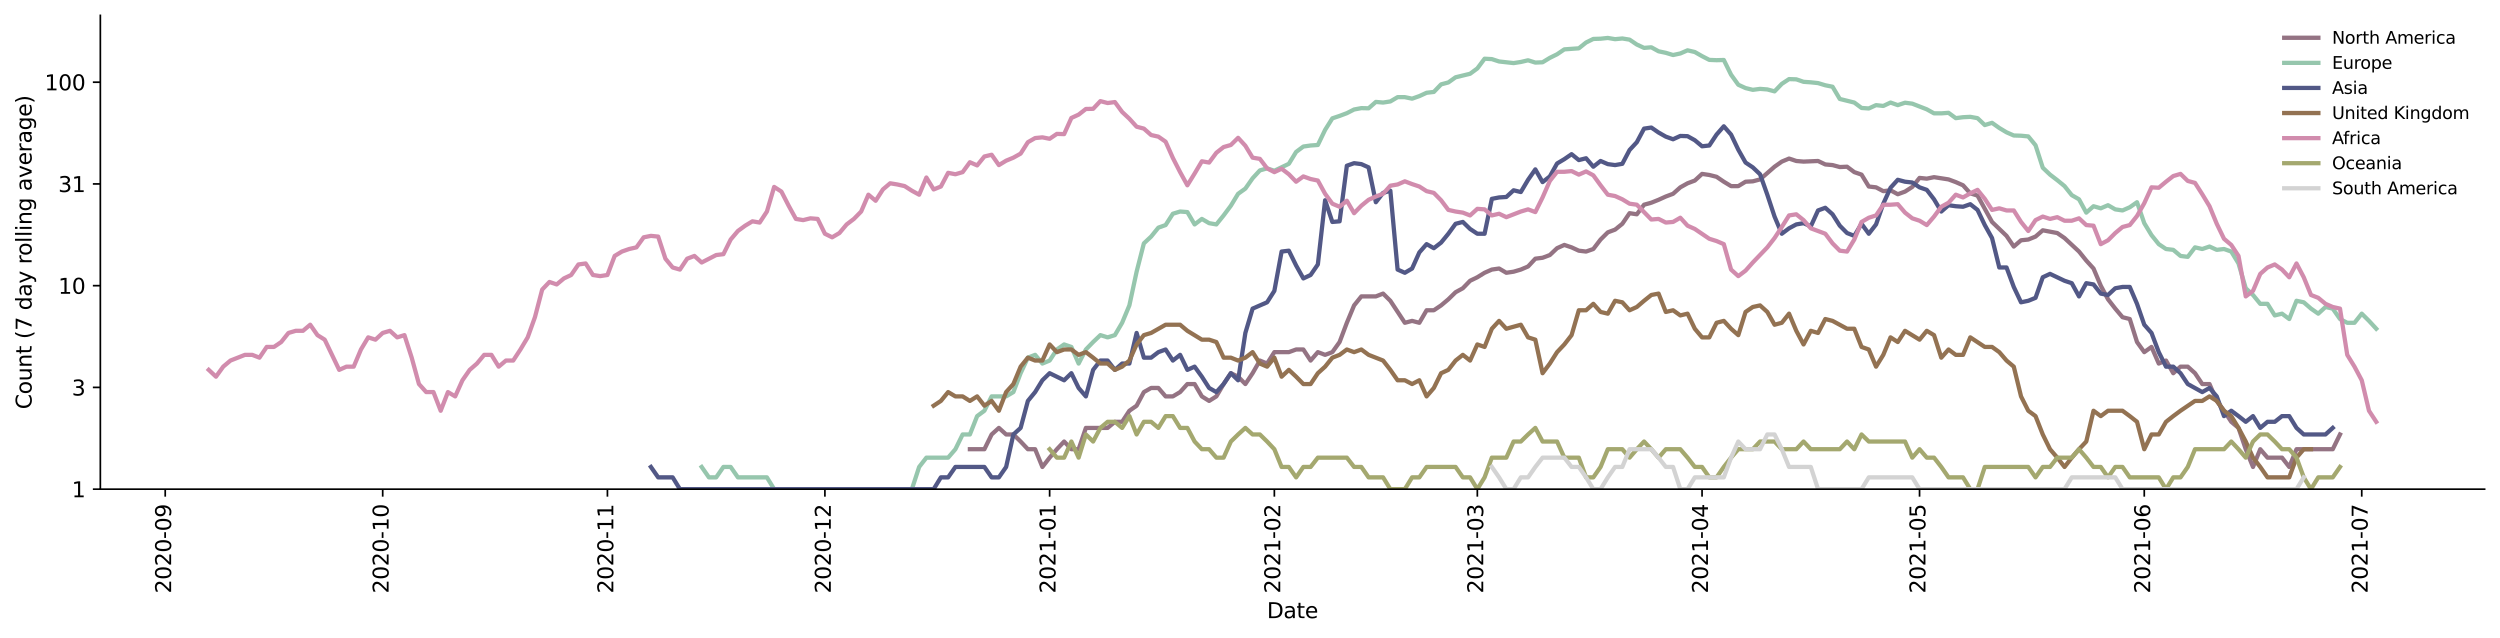 <?xml version="1.0" encoding="utf-8" standalone="no"?>
<!DOCTYPE svg PUBLIC "-//W3C//DTD SVG 1.1//EN"
  "http://www.w3.org/Graphics/SVG/1.1/DTD/svg11.dtd">
<svg height="298.621pt" version="1.1" viewBox="0 0 1170.166 298.621" width="1170.166pt" xmlns="http://www.w3.org/2000/svg" xmlns:xlink="http://www.w3.org/1999/xlink">
 <defs>
  <style type="text/css">*{stroke-linecap:butt;stroke-linejoin:round;}</style>
 </defs>
 <g id="figure_1">
  <g id="patch_1">
   <path d="M 0 298.621 
L 1170.166 298.621 
L 1170.166 0 
L 0 0 
z
" style="fill:#ffffff;"/>
  </g>
  <g id="axes_1">
   <g id="patch_2">
    <path d="M 46.966 228.96 
L 1162.966 228.96 
L 1162.966 7.2 
L 46.966 7.2 
z
" style="fill:#ffffff;"/>
   </g>
   <g id="matplotlib.axis_1">
    <g id="xtick_1">
     <g id="line2d_1">
      <defs>
       <path d="M 0 0 
L 0 3.5 
" id="m41da432672" style="stroke:#000000;stroke-width:0.8;"/>
      </defs>
      <g>
       <use style="stroke:#000000;stroke-width:0.8;" x="77.334" xlink:href="#m41da432672" y="228.96"/>
      </g>
     </g>
     <g id="text_1">
      <!-- 2020-09 -->
      <g transform="translate(80.094 277.743)rotate(-90)scale(0.1 -0.1)">
       <defs>
        <path d="M 1228 531 
L 3431 531 
L 3431 0 
L 469 0 
L 469 531 
Q 828 903 1448 1529 
Q 2069 2156 2228 2338 
Q 2531 2678 2651 2914 
Q 2772 3150 2772 3378 
Q 2772 3750 2511 3984 
Q 2250 4219 1831 4219 
Q 1534 4219 1204 4116 
Q 875 4013 500 3803 
L 500 4441 
Q 881 4594 1212 4672 
Q 1544 4750 1819 4750 
Q 2544 4750 2975 4387 
Q 3406 4025 3406 3419 
Q 3406 3131 3298 2873 
Q 3191 2616 2906 2266 
Q 2828 2175 2409 1742 
Q 1991 1309 1228 531 
z
" id="DejaVuSans-32" transform="scale(0.016)"/>
        <path d="M 2034 4250 
Q 1547 4250 1301 3770 
Q 1056 3291 1056 2328 
Q 1056 1369 1301 889 
Q 1547 409 2034 409 
Q 2525 409 2770 889 
Q 3016 1369 3016 2328 
Q 3016 3291 2770 3770 
Q 2525 4250 2034 4250 
z
M 2034 4750 
Q 2819 4750 3233 4129 
Q 3647 3509 3647 2328 
Q 3647 1150 3233 529 
Q 2819 -91 2034 -91 
Q 1250 -91 836 529 
Q 422 1150 422 2328 
Q 422 3509 836 4129 
Q 1250 4750 2034 4750 
z
" id="DejaVuSans-30" transform="scale(0.016)"/>
        <path d="M 313 2009 
L 1997 2009 
L 1997 1497 
L 313 1497 
L 313 2009 
z
" id="DejaVuSans-2d" transform="scale(0.016)"/>
        <path d="M 703 97 
L 703 672 
Q 941 559 1184 500 
Q 1428 441 1663 441 
Q 2288 441 2617 861 
Q 2947 1281 2994 2138 
Q 2813 1869 2534 1725 
Q 2256 1581 1919 1581 
Q 1219 1581 811 2004 
Q 403 2428 403 3163 
Q 403 3881 828 4315 
Q 1253 4750 1959 4750 
Q 2769 4750 3195 4129 
Q 3622 3509 3622 2328 
Q 3622 1225 3098 567 
Q 2575 -91 1691 -91 
Q 1453 -91 1209 -44 
Q 966 3 703 97 
z
M 1959 2075 
Q 2384 2075 2632 2365 
Q 2881 2656 2881 3163 
Q 2881 3666 2632 3958 
Q 2384 4250 1959 4250 
Q 1534 4250 1286 3958 
Q 1038 3666 1038 3163 
Q 1038 2656 1286 2365 
Q 1534 2075 1959 2075 
z
" id="DejaVuSans-39" transform="scale(0.016)"/>
       </defs>
       <use xlink:href="#DejaVuSans-32"/>
       <use x="63.623" xlink:href="#DejaVuSans-30"/>
       <use x="127.246" xlink:href="#DejaVuSans-32"/>
       <use x="190.869" xlink:href="#DejaVuSans-30"/>
       <use x="254.492" xlink:href="#DejaVuSans-2d"/>
       <use x="290.576" xlink:href="#DejaVuSans-30"/>
       <use x="354.199" xlink:href="#DejaVuSans-39"/>
      </g>
     </g>
    </g>
    <g id="xtick_2">
     <g id="line2d_2">
      <g>
       <use style="stroke:#000000;stroke-width:0.8;" x="179.128" xlink:href="#m41da432672" y="228.96"/>
      </g>
     </g>
     <g id="text_2">
      <!-- 2020-10 -->
      <g transform="translate(181.887 277.743)rotate(-90)scale(0.1 -0.1)">
       <defs>
        <path d="M 794 531 
L 1825 531 
L 1825 4091 
L 703 3866 
L 703 4441 
L 1819 4666 
L 2450 4666 
L 2450 531 
L 3481 531 
L 3481 0 
L 794 0 
L 794 531 
z
" id="DejaVuSans-31" transform="scale(0.016)"/>
       </defs>
       <use xlink:href="#DejaVuSans-32"/>
       <use x="63.623" xlink:href="#DejaVuSans-30"/>
       <use x="127.246" xlink:href="#DejaVuSans-32"/>
       <use x="190.869" xlink:href="#DejaVuSans-30"/>
       <use x="254.492" xlink:href="#DejaVuSans-2d"/>
       <use x="290.576" xlink:href="#DejaVuSans-31"/>
       <use x="354.199" xlink:href="#DejaVuSans-30"/>
      </g>
     </g>
    </g>
    <g id="xtick_3">
     <g id="line2d_3">
      <g>
       <use style="stroke:#000000;stroke-width:0.8;" x="284.315" xlink:href="#m41da432672" y="228.96"/>
      </g>
     </g>
     <g id="text_3">
      <!-- 2020-11 -->
      <g transform="translate(287.074 277.743)rotate(-90)scale(0.1 -0.1)">
       <use xlink:href="#DejaVuSans-32"/>
       <use x="63.623" xlink:href="#DejaVuSans-30"/>
       <use x="127.246" xlink:href="#DejaVuSans-32"/>
       <use x="190.869" xlink:href="#DejaVuSans-30"/>
       <use x="254.492" xlink:href="#DejaVuSans-2d"/>
       <use x="290.576" xlink:href="#DejaVuSans-31"/>
       <use x="354.199" xlink:href="#DejaVuSans-31"/>
      </g>
     </g>
    </g>
    <g id="xtick_4">
     <g id="line2d_4">
      <g>
       <use style="stroke:#000000;stroke-width:0.8;" x="386.109" xlink:href="#m41da432672" y="228.96"/>
      </g>
     </g>
     <g id="text_4">
      <!-- 2020-12 -->
      <g transform="translate(388.868 277.743)rotate(-90)scale(0.1 -0.1)">
       <use xlink:href="#DejaVuSans-32"/>
       <use x="63.623" xlink:href="#DejaVuSans-30"/>
       <use x="127.246" xlink:href="#DejaVuSans-32"/>
       <use x="190.869" xlink:href="#DejaVuSans-30"/>
       <use x="254.492" xlink:href="#DejaVuSans-2d"/>
       <use x="290.576" xlink:href="#DejaVuSans-31"/>
       <use x="354.199" xlink:href="#DejaVuSans-32"/>
      </g>
     </g>
    </g>
    <g id="xtick_5">
     <g id="line2d_5">
      <g>
       <use style="stroke:#000000;stroke-width:0.8;" x="491.296" xlink:href="#m41da432672" y="228.96"/>
      </g>
     </g>
     <g id="text_5">
      <!-- 2021-01 -->
      <g transform="translate(494.055 277.743)rotate(-90)scale(0.1 -0.1)">
       <use xlink:href="#DejaVuSans-32"/>
       <use x="63.623" xlink:href="#DejaVuSans-30"/>
       <use x="127.246" xlink:href="#DejaVuSans-32"/>
       <use x="190.869" xlink:href="#DejaVuSans-31"/>
       <use x="254.492" xlink:href="#DejaVuSans-2d"/>
       <use x="290.576" xlink:href="#DejaVuSans-30"/>
       <use x="354.199" xlink:href="#DejaVuSans-31"/>
      </g>
     </g>
    </g>
    <g id="xtick_6">
     <g id="line2d_6">
      <g>
       <use style="stroke:#000000;stroke-width:0.8;" x="596.483" xlink:href="#m41da432672" y="228.96"/>
      </g>
     </g>
     <g id="text_6">
      <!-- 2021-02 -->
      <g transform="translate(599.242 277.743)rotate(-90)scale(0.1 -0.1)">
       <use xlink:href="#DejaVuSans-32"/>
       <use x="63.623" xlink:href="#DejaVuSans-30"/>
       <use x="127.246" xlink:href="#DejaVuSans-32"/>
       <use x="190.869" xlink:href="#DejaVuSans-31"/>
       <use x="254.492" xlink:href="#DejaVuSans-2d"/>
       <use x="290.576" xlink:href="#DejaVuSans-30"/>
       <use x="354.199" xlink:href="#DejaVuSans-32"/>
      </g>
     </g>
    </g>
    <g id="xtick_7">
     <g id="line2d_7">
      <g>
       <use style="stroke:#000000;stroke-width:0.8;" x="691.49" xlink:href="#m41da432672" y="228.96"/>
      </g>
     </g>
     <g id="text_7">
      <!-- 2021-03 -->
      <g transform="translate(694.25 277.743)rotate(-90)scale(0.1 -0.1)">
       <defs>
        <path d="M 2597 2516 
Q 3050 2419 3304 2112 
Q 3559 1806 3559 1356 
Q 3559 666 3084 287 
Q 2609 -91 1734 -91 
Q 1441 -91 1130 -33 
Q 819 25 488 141 
L 488 750 
Q 750 597 1062 519 
Q 1375 441 1716 441 
Q 2309 441 2620 675 
Q 2931 909 2931 1356 
Q 2931 1769 2642 2001 
Q 2353 2234 1838 2234 
L 1294 2234 
L 1294 2753 
L 1863 2753 
Q 2328 2753 2575 2939 
Q 2822 3125 2822 3475 
Q 2822 3834 2567 4026 
Q 2313 4219 1838 4219 
Q 1578 4219 1281 4162 
Q 984 4106 628 3988 
L 628 4550 
Q 988 4650 1302 4700 
Q 1616 4750 1894 4750 
Q 2613 4750 3031 4423 
Q 3450 4097 3450 3541 
Q 3450 3153 3228 2886 
Q 3006 2619 2597 2516 
z
" id="DejaVuSans-33" transform="scale(0.016)"/>
       </defs>
       <use xlink:href="#DejaVuSans-32"/>
       <use x="63.623" xlink:href="#DejaVuSans-30"/>
       <use x="127.246" xlink:href="#DejaVuSans-32"/>
       <use x="190.869" xlink:href="#DejaVuSans-31"/>
       <use x="254.492" xlink:href="#DejaVuSans-2d"/>
       <use x="290.576" xlink:href="#DejaVuSans-30"/>
       <use x="354.199" xlink:href="#DejaVuSans-33"/>
      </g>
     </g>
    </g>
    <g id="xtick_8">
     <g id="line2d_8">
      <g>
       <use style="stroke:#000000;stroke-width:0.8;" x="796.677" xlink:href="#m41da432672" y="228.96"/>
      </g>
     </g>
     <g id="text_8">
      <!-- 2021-04 -->
      <g transform="translate(799.437 277.743)rotate(-90)scale(0.1 -0.1)">
       <defs>
        <path d="M 2419 4116 
L 825 1625 
L 2419 1625 
L 2419 4116 
z
M 2253 4666 
L 3047 4666 
L 3047 1625 
L 3713 1625 
L 3713 1100 
L 3047 1100 
L 3047 0 
L 2419 0 
L 2419 1100 
L 313 1100 
L 313 1709 
L 2253 4666 
z
" id="DejaVuSans-34" transform="scale(0.016)"/>
       </defs>
       <use xlink:href="#DejaVuSans-32"/>
       <use x="63.623" xlink:href="#DejaVuSans-30"/>
       <use x="127.246" xlink:href="#DejaVuSans-32"/>
       <use x="190.869" xlink:href="#DejaVuSans-31"/>
       <use x="254.492" xlink:href="#DejaVuSans-2d"/>
       <use x="290.576" xlink:href="#DejaVuSans-30"/>
       <use x="354.199" xlink:href="#DejaVuSans-34"/>
      </g>
     </g>
    </g>
    <g id="xtick_9">
     <g id="line2d_9">
      <g>
       <use style="stroke:#000000;stroke-width:0.8;" x="898.471" xlink:href="#m41da432672" y="228.96"/>
      </g>
     </g>
     <g id="text_9">
      <!-- 2021-05 -->
      <g transform="translate(901.231 277.743)rotate(-90)scale(0.1 -0.1)">
       <defs>
        <path d="M 691 4666 
L 3169 4666 
L 3169 4134 
L 1269 4134 
L 1269 2991 
Q 1406 3038 1543 3061 
Q 1681 3084 1819 3084 
Q 2600 3084 3056 2656 
Q 3513 2228 3513 1497 
Q 3513 744 3044 326 
Q 2575 -91 1722 -91 
Q 1428 -91 1123 -41 
Q 819 9 494 109 
L 494 744 
Q 775 591 1075 516 
Q 1375 441 1709 441 
Q 2250 441 2565 725 
Q 2881 1009 2881 1497 
Q 2881 1984 2565 2268 
Q 2250 2553 1709 2553 
Q 1456 2553 1204 2497 
Q 953 2441 691 2322 
L 691 4666 
z
" id="DejaVuSans-35" transform="scale(0.016)"/>
       </defs>
       <use xlink:href="#DejaVuSans-32"/>
       <use x="63.623" xlink:href="#DejaVuSans-30"/>
       <use x="127.246" xlink:href="#DejaVuSans-32"/>
       <use x="190.869" xlink:href="#DejaVuSans-31"/>
       <use x="254.492" xlink:href="#DejaVuSans-2d"/>
       <use x="290.576" xlink:href="#DejaVuSans-30"/>
       <use x="354.199" xlink:href="#DejaVuSans-35"/>
      </g>
     </g>
    </g>
    <g id="xtick_10">
     <g id="line2d_10">
      <g>
       <use style="stroke:#000000;stroke-width:0.8;" x="1003.658" xlink:href="#m41da432672" y="228.96"/>
      </g>
     </g>
     <g id="text_10">
      <!-- 2021-06 -->
      <g transform="translate(1006.418 277.743)rotate(-90)scale(0.1 -0.1)">
       <defs>
        <path d="M 2113 2584 
Q 1688 2584 1439 2293 
Q 1191 2003 1191 1497 
Q 1191 994 1439 701 
Q 1688 409 2113 409 
Q 2538 409 2786 701 
Q 3034 994 3034 1497 
Q 3034 2003 2786 2293 
Q 2538 2584 2113 2584 
z
M 3366 4563 
L 3366 3988 
Q 3128 4100 2886 4159 
Q 2644 4219 2406 4219 
Q 1781 4219 1451 3797 
Q 1122 3375 1075 2522 
Q 1259 2794 1537 2939 
Q 1816 3084 2150 3084 
Q 2853 3084 3261 2657 
Q 3669 2231 3669 1497 
Q 3669 778 3244 343 
Q 2819 -91 2113 -91 
Q 1303 -91 875 529 
Q 447 1150 447 2328 
Q 447 3434 972 4092 
Q 1497 4750 2381 4750 
Q 2619 4750 2861 4703 
Q 3103 4656 3366 4563 
z
" id="DejaVuSans-36" transform="scale(0.016)"/>
       </defs>
       <use xlink:href="#DejaVuSans-32"/>
       <use x="63.623" xlink:href="#DejaVuSans-30"/>
       <use x="127.246" xlink:href="#DejaVuSans-32"/>
       <use x="190.869" xlink:href="#DejaVuSans-31"/>
       <use x="254.492" xlink:href="#DejaVuSans-2d"/>
       <use x="290.576" xlink:href="#DejaVuSans-30"/>
       <use x="354.199" xlink:href="#DejaVuSans-36"/>
      </g>
     </g>
    </g>
    <g id="xtick_11">
     <g id="line2d_11">
      <g>
       <use style="stroke:#000000;stroke-width:0.8;" x="1105.452" xlink:href="#m41da432672" y="228.96"/>
      </g>
     </g>
     <g id="text_11">
      <!-- 2021-07 -->
      <g transform="translate(1108.211 277.743)rotate(-90)scale(0.1 -0.1)">
       <defs>
        <path d="M 525 4666 
L 3525 4666 
L 3525 4397 
L 1831 0 
L 1172 0 
L 2766 4134 
L 525 4134 
L 525 4666 
z
" id="DejaVuSans-37" transform="scale(0.016)"/>
       </defs>
       <use xlink:href="#DejaVuSans-32"/>
       <use x="63.623" xlink:href="#DejaVuSans-30"/>
       <use x="127.246" xlink:href="#DejaVuSans-32"/>
       <use x="190.869" xlink:href="#DejaVuSans-31"/>
       <use x="254.492" xlink:href="#DejaVuSans-2d"/>
       <use x="290.576" xlink:href="#DejaVuSans-30"/>
       <use x="354.199" xlink:href="#DejaVuSans-37"/>
      </g>
     </g>
    </g>
    <g id="text_12">
     <!-- Date -->
     <g transform="translate(593.015 289.341)scale(0.1 -0.1)">
      <defs>
       <path d="M 1259 4147 
L 1259 519 
L 2022 519 
Q 2988 519 3436 956 
Q 3884 1394 3884 2338 
Q 3884 3275 3436 3711 
Q 2988 4147 2022 4147 
L 1259 4147 
z
M 628 4666 
L 1925 4666 
Q 3281 4666 3915 4102 
Q 4550 3538 4550 2338 
Q 4550 1131 3912 565 
Q 3275 0 1925 0 
L 628 0 
L 628 4666 
z
" id="DejaVuSans-44" transform="scale(0.016)"/>
       <path d="M 2194 1759 
Q 1497 1759 1228 1600 
Q 959 1441 959 1056 
Q 959 750 1161 570 
Q 1363 391 1709 391 
Q 2188 391 2477 730 
Q 2766 1069 2766 1631 
L 2766 1759 
L 2194 1759 
z
M 3341 1997 
L 3341 0 
L 2766 0 
L 2766 531 
Q 2569 213 2275 61 
Q 1981 -91 1556 -91 
Q 1019 -91 701 211 
Q 384 513 384 1019 
Q 384 1609 779 1909 
Q 1175 2209 1959 2209 
L 2766 2209 
L 2766 2266 
Q 2766 2663 2505 2880 
Q 2244 3097 1772 3097 
Q 1472 3097 1187 3025 
Q 903 2953 641 2809 
L 641 3341 
Q 956 3463 1253 3523 
Q 1550 3584 1831 3584 
Q 2591 3584 2966 3190 
Q 3341 2797 3341 1997 
z
" id="DejaVuSans-61" transform="scale(0.016)"/>
       <path d="M 1172 4494 
L 1172 3500 
L 2356 3500 
L 2356 3053 
L 1172 3053 
L 1172 1153 
Q 1172 725 1289 603 
Q 1406 481 1766 481 
L 2356 481 
L 2356 0 
L 1766 0 
Q 1100 0 847 248 
Q 594 497 594 1153 
L 594 3053 
L 172 3053 
L 172 3500 
L 594 3500 
L 594 4494 
L 1172 4494 
z
" id="DejaVuSans-74" transform="scale(0.016)"/>
       <path d="M 3597 1894 
L 3597 1613 
L 953 1613 
Q 991 1019 1311 708 
Q 1631 397 2203 397 
Q 2534 397 2845 478 
Q 3156 559 3463 722 
L 3463 178 
Q 3153 47 2828 -22 
Q 2503 -91 2169 -91 
Q 1331 -91 842 396 
Q 353 884 353 1716 
Q 353 2575 817 3079 
Q 1281 3584 2069 3584 
Q 2775 3584 3186 3129 
Q 3597 2675 3597 1894 
z
M 3022 2063 
Q 3016 2534 2758 2815 
Q 2500 3097 2075 3097 
Q 1594 3097 1305 2825 
Q 1016 2553 972 2059 
L 3022 2063 
z
" id="DejaVuSans-65" transform="scale(0.016)"/>
      </defs>
      <use xlink:href="#DejaVuSans-44"/>
      <use x="77.002" xlink:href="#DejaVuSans-61"/>
      <use x="138.281" xlink:href="#DejaVuSans-74"/>
      <use x="177.49" xlink:href="#DejaVuSans-65"/>
     </g>
    </g>
   </g>
   <g id="matplotlib.axis_2">
    <g id="ytick_1">
     <g id="line2d_12">
      <defs>
       <path d="M 0 0 
L -3.5 0 
" id="m4ff8895889" style="stroke:#000000;stroke-width:0.8;"/>
      </defs>
      <g>
       <use style="stroke:#000000;stroke-width:0.8;" x="46.966" xlink:href="#m4ff8895889" y="228.96"/>
      </g>
     </g>
     <g id="text_13">
      <!-- 1 -->
      <g transform="translate(33.603 232.759)scale(0.1 -0.1)">
       <use xlink:href="#DejaVuSans-31"/>
      </g>
     </g>
    </g>
    <g id="ytick_2">
     <g id="line2d_13">
      <g>
       <use style="stroke:#000000;stroke-width:0.8;" x="46.966" xlink:href="#m4ff8895889" y="181.338"/>
      </g>
     </g>
     <g id="text_14">
      <!-- 3 -->
      <g transform="translate(33.603 185.138)scale(0.1 -0.1)">
       <use xlink:href="#DejaVuSans-33"/>
      </g>
     </g>
    </g>
    <g id="ytick_3">
     <g id="line2d_14">
      <g>
       <use style="stroke:#000000;stroke-width:0.8;" x="46.966" xlink:href="#m4ff8895889" y="133.717"/>
      </g>
     </g>
     <g id="text_15">
      <!-- 10 -->
      <g transform="translate(27.241 137.516)scale(0.1 -0.1)">
       <use xlink:href="#DejaVuSans-31"/>
       <use x="63.623" xlink:href="#DejaVuSans-30"/>
      </g>
     </g>
    </g>
    <g id="ytick_4">
     <g id="line2d_15">
      <g>
       <use style="stroke:#000000;stroke-width:0.8;" x="46.966" xlink:href="#m4ff8895889" y="86.095"/>
      </g>
     </g>
     <g id="text_16">
      <!-- 31 -->
      <g transform="translate(27.241 89.895)scale(0.1 -0.1)">
       <use xlink:href="#DejaVuSans-33"/>
       <use x="63.623" xlink:href="#DejaVuSans-31"/>
      </g>
     </g>
    </g>
    <g id="ytick_5">
     <g id="line2d_16">
      <g>
       <use style="stroke:#000000;stroke-width:0.8;" x="46.966" xlink:href="#m4ff8895889" y="38.474"/>
      </g>
     </g>
     <g id="text_17">
      <!-- 100 -->
      <g transform="translate(20.878 42.273)scale(0.1 -0.1)">
       <use xlink:href="#DejaVuSans-31"/>
       <use x="63.623" xlink:href="#DejaVuSans-30"/>
       <use x="127.246" xlink:href="#DejaVuSans-30"/>
      </g>
     </g>
    </g>
    <g id="text_18">
     <!-- Count (7 day rolling average) -->
     <g transform="translate(14.798 191.548)rotate(-90)scale(0.1 -0.1)">
      <defs>
       <path d="M 4122 4306 
L 4122 3641 
Q 3803 3938 3442 4084 
Q 3081 4231 2675 4231 
Q 1875 4231 1450 3742 
Q 1025 3253 1025 2328 
Q 1025 1406 1450 917 
Q 1875 428 2675 428 
Q 3081 428 3442 575 
Q 3803 722 4122 1019 
L 4122 359 
Q 3791 134 3420 21 
Q 3050 -91 2638 -91 
Q 1578 -91 968 557 
Q 359 1206 359 2328 
Q 359 3453 968 4101 
Q 1578 4750 2638 4750 
Q 3056 4750 3426 4639 
Q 3797 4528 4122 4306 
z
" id="DejaVuSans-43" transform="scale(0.016)"/>
       <path d="M 1959 3097 
Q 1497 3097 1228 2736 
Q 959 2375 959 1747 
Q 959 1119 1226 758 
Q 1494 397 1959 397 
Q 2419 397 2687 759 
Q 2956 1122 2956 1747 
Q 2956 2369 2687 2733 
Q 2419 3097 1959 3097 
z
M 1959 3584 
Q 2709 3584 3137 3096 
Q 3566 2609 3566 1747 
Q 3566 888 3137 398 
Q 2709 -91 1959 -91 
Q 1206 -91 779 398 
Q 353 888 353 1747 
Q 353 2609 779 3096 
Q 1206 3584 1959 3584 
z
" id="DejaVuSans-6f" transform="scale(0.016)"/>
       <path d="M 544 1381 
L 544 3500 
L 1119 3500 
L 1119 1403 
Q 1119 906 1312 657 
Q 1506 409 1894 409 
Q 2359 409 2629 706 
Q 2900 1003 2900 1516 
L 2900 3500 
L 3475 3500 
L 3475 0 
L 2900 0 
L 2900 538 
Q 2691 219 2414 64 
Q 2138 -91 1772 -91 
Q 1169 -91 856 284 
Q 544 659 544 1381 
z
M 1991 3584 
L 1991 3584 
z
" id="DejaVuSans-75" transform="scale(0.016)"/>
       <path d="M 3513 2113 
L 3513 0 
L 2938 0 
L 2938 2094 
Q 2938 2591 2744 2837 
Q 2550 3084 2163 3084 
Q 1697 3084 1428 2787 
Q 1159 2491 1159 1978 
L 1159 0 
L 581 0 
L 581 3500 
L 1159 3500 
L 1159 2956 
Q 1366 3272 1645 3428 
Q 1925 3584 2291 3584 
Q 2894 3584 3203 3211 
Q 3513 2838 3513 2113 
z
" id="DejaVuSans-6e" transform="scale(0.016)"/>
       <path id="DejaVuSans-20" transform="scale(0.016)"/>
       <path d="M 1984 4856 
Q 1566 4138 1362 3434 
Q 1159 2731 1159 2009 
Q 1159 1288 1364 580 
Q 1569 -128 1984 -844 
L 1484 -844 
Q 1016 -109 783 600 
Q 550 1309 550 2009 
Q 550 2706 781 3412 
Q 1013 4119 1484 4856 
L 1984 4856 
z
" id="DejaVuSans-28" transform="scale(0.016)"/>
       <path d="M 2906 2969 
L 2906 4863 
L 3481 4863 
L 3481 0 
L 2906 0 
L 2906 525 
Q 2725 213 2448 61 
Q 2172 -91 1784 -91 
Q 1150 -91 751 415 
Q 353 922 353 1747 
Q 353 2572 751 3078 
Q 1150 3584 1784 3584 
Q 2172 3584 2448 3432 
Q 2725 3281 2906 2969 
z
M 947 1747 
Q 947 1113 1208 752 
Q 1469 391 1925 391 
Q 2381 391 2643 752 
Q 2906 1113 2906 1747 
Q 2906 2381 2643 2742 
Q 2381 3103 1925 3103 
Q 1469 3103 1208 2742 
Q 947 2381 947 1747 
z
" id="DejaVuSans-64" transform="scale(0.016)"/>
       <path d="M 2059 -325 
Q 1816 -950 1584 -1140 
Q 1353 -1331 966 -1331 
L 506 -1331 
L 506 -850 
L 844 -850 
Q 1081 -850 1212 -737 
Q 1344 -625 1503 -206 
L 1606 56 
L 191 3500 
L 800 3500 
L 1894 763 
L 2988 3500 
L 3597 3500 
L 2059 -325 
z
" id="DejaVuSans-79" transform="scale(0.016)"/>
       <path d="M 2631 2963 
Q 2534 3019 2420 3045 
Q 2306 3072 2169 3072 
Q 1681 3072 1420 2755 
Q 1159 2438 1159 1844 
L 1159 0 
L 581 0 
L 581 3500 
L 1159 3500 
L 1159 2956 
Q 1341 3275 1631 3429 
Q 1922 3584 2338 3584 
Q 2397 3584 2469 3576 
Q 2541 3569 2628 3553 
L 2631 2963 
z
" id="DejaVuSans-72" transform="scale(0.016)"/>
       <path d="M 603 4863 
L 1178 4863 
L 1178 0 
L 603 0 
L 603 4863 
z
" id="DejaVuSans-6c" transform="scale(0.016)"/>
       <path d="M 603 3500 
L 1178 3500 
L 1178 0 
L 603 0 
L 603 3500 
z
M 603 4863 
L 1178 4863 
L 1178 4134 
L 603 4134 
L 603 4863 
z
" id="DejaVuSans-69" transform="scale(0.016)"/>
       <path d="M 2906 1791 
Q 2906 2416 2648 2759 
Q 2391 3103 1925 3103 
Q 1463 3103 1205 2759 
Q 947 2416 947 1791 
Q 947 1169 1205 825 
Q 1463 481 1925 481 
Q 2391 481 2648 825 
Q 2906 1169 2906 1791 
z
M 3481 434 
Q 3481 -459 3084 -895 
Q 2688 -1331 1869 -1331 
Q 1566 -1331 1297 -1286 
Q 1028 -1241 775 -1147 
L 775 -588 
Q 1028 -725 1275 -790 
Q 1522 -856 1778 -856 
Q 2344 -856 2625 -561 
Q 2906 -266 2906 331 
L 2906 616 
Q 2728 306 2450 153 
Q 2172 0 1784 0 
Q 1141 0 747 490 
Q 353 981 353 1791 
Q 353 2603 747 3093 
Q 1141 3584 1784 3584 
Q 2172 3584 2450 3431 
Q 2728 3278 2906 2969 
L 2906 3500 
L 3481 3500 
L 3481 434 
z
" id="DejaVuSans-67" transform="scale(0.016)"/>
       <path d="M 191 3500 
L 800 3500 
L 1894 563 
L 2988 3500 
L 3597 3500 
L 2284 0 
L 1503 0 
L 191 3500 
z
" id="DejaVuSans-76" transform="scale(0.016)"/>
       <path d="M 513 4856 
L 1013 4856 
Q 1481 4119 1714 3412 
Q 1947 2706 1947 2009 
Q 1947 1309 1714 600 
Q 1481 -109 1013 -844 
L 513 -844 
Q 928 -128 1133 580 
Q 1338 1288 1338 2009 
Q 1338 2731 1133 3434 
Q 928 4138 513 4856 
z
" id="DejaVuSans-29" transform="scale(0.016)"/>
      </defs>
      <use xlink:href="#DejaVuSans-43"/>
      <use x="69.824" xlink:href="#DejaVuSans-6f"/>
      <use x="131.006" xlink:href="#DejaVuSans-75"/>
      <use x="194.385" xlink:href="#DejaVuSans-6e"/>
      <use x="257.764" xlink:href="#DejaVuSans-74"/>
      <use x="296.973" xlink:href="#DejaVuSans-20"/>
      <use x="328.76" xlink:href="#DejaVuSans-28"/>
      <use x="367.773" xlink:href="#DejaVuSans-37"/>
      <use x="431.396" xlink:href="#DejaVuSans-20"/>
      <use x="463.184" xlink:href="#DejaVuSans-64"/>
      <use x="526.66" xlink:href="#DejaVuSans-61"/>
      <use x="587.939" xlink:href="#DejaVuSans-79"/>
      <use x="647.119" xlink:href="#DejaVuSans-20"/>
      <use x="678.906" xlink:href="#DejaVuSans-72"/>
      <use x="717.77" xlink:href="#DejaVuSans-6f"/>
      <use x="778.951" xlink:href="#DejaVuSans-6c"/>
      <use x="806.734" xlink:href="#DejaVuSans-6c"/>
      <use x="834.518" xlink:href="#DejaVuSans-69"/>
      <use x="862.301" xlink:href="#DejaVuSans-6e"/>
      <use x="925.68" xlink:href="#DejaVuSans-67"/>
      <use x="989.156" xlink:href="#DejaVuSans-20"/>
      <use x="1020.943" xlink:href="#DejaVuSans-61"/>
      <use x="1082.223" xlink:href="#DejaVuSans-76"/>
      <use x="1141.402" xlink:href="#DejaVuSans-65"/>
      <use x="1202.926" xlink:href="#DejaVuSans-72"/>
      <use x="1244.039" xlink:href="#DejaVuSans-61"/>
      <use x="1305.318" xlink:href="#DejaVuSans-67"/>
      <use x="1368.795" xlink:href="#DejaVuSans-65"/>
      <use x="1430.318" xlink:href="#DejaVuSans-29"/>
     </g>
    </g>
   </g>
   <g id="line2d_17">
    <path clip-path="url(#p6de3efc91d)" d="M 453.971 210.264 
L 460.758 210.264 
L 464.151 203.354 
L 467.544 200.289 
L 470.937 203.354 
L 474.33 203.354 
L 477.723 206.665 
L 481.116 210.264 
L 484.51 210.264 
L 487.903 218.565 
L 491.296 214.207 
L 494.689 210.264 
L 498.082 206.665 
L 501.475 210.264 
L 504.868 210.264 
L 508.261 200.289 
L 518.441 200.289 
L 521.834 197.435 
L 525.227 197.435 
L 528.62 192.258 
L 532.013 189.894 
L 535.406 183.518 
L 538.8 181.593 
L 542.193 181.593 
L 545.586 185.536 
L 548.979 185.536 
L 552.372 183.518 
L 555.765 179.755 
L 559.158 179.755 
L 562.552 185.536 
L 565.945 187.657 
L 569.338 185.536 
L 572.731 179.755 
L 576.124 174.683 
L 579.517 176.306 
L 582.91 179.755 
L 586.303 174.683 
L 589.697 168.764 
L 593.09 170.166 
L 596.483 164.822 
L 603.269 164.822 
L 606.662 163.587 
L 610.055 163.587 
L 613.448 168.764 
L 616.842 164.822 
L 620.235 166.095 
L 623.628 164.822 
L 627.021 160.089 
L 630.414 151.084 
L 633.807 142.947 
L 637.2 138.737 
L 643.987 138.737 
L 647.38 137.424 
L 650.773 140.788 
L 657.559 151.084 
L 660.952 150.194 
L 664.345 151.084 
L 667.739 145.224 
L 671.132 145.224 
L 674.525 142.947 
L 677.918 140.093 
L 681.311 136.782 
L 684.704 134.916 
L 688.097 131.418 
L 691.49 129.775 
L 694.884 127.68 
L 698.277 126.175 
L 701.67 125.686 
L 705.063 127.68 
L 708.456 127.172 
L 711.849 126.175 
L 715.242 124.724 
L 718.635 121.085 
L 722.029 120.652 
L 725.422 119.379 
L 728.815 116.165 
L 732.208 114.647 
L 735.601 115.78 
L 738.994 117.341 
L 742.387 117.741 
L 745.78 116.553 
L 749.174 112.117 
L 752.567 108.753 
L 755.96 107.48 
L 759.353 104.751 
L 762.746 99.782 
L 766.139 100.305 
L 769.532 95.816 
L 772.925 94.881 
L 776.319 93.517 
L 779.712 91.981 
L 783.105 90.708 
L 786.498 87.688 
L 789.891 85.79 
L 793.284 84.512 
L 796.677 81.395 
L 800.071 81.898 
L 803.464 82.751 
L 806.857 85.055 
L 810.25 87.109 
L 813.643 87.109 
L 817.036 85.055 
L 820.429 84.873 
L 823.822 83.975 
L 830.609 78.033 
L 834.002 75.643 
L 837.395 74.216 
L 840.788 75.353 
L 844.181 75.643 
L 850.967 75.353 
L 854.361 76.97 
L 857.754 77.271 
L 861.147 78.187 
L 864.54 78.033 
L 867.933 80.569 
L 871.326 81.73 
L 874.719 87.301 
L 878.112 87.688 
L 881.506 89.473 
L 884.899 89.07 
L 888.292 90.918 
L 891.685 89.677 
L 895.078 87.494 
L 898.471 83.271 
L 901.864 83.622 
L 905.258 82.924 
L 912.044 83.975 
L 915.437 85.237 
L 918.83 86.728 
L 922.223 90.5 
L 925.616 91.552 
L 932.403 103.881 
L 939.189 110.401 
L 942.582 115.399 
L 945.975 112.469 
L 949.368 112.117 
L 952.761 110.738 
L 956.154 107.794 
L 962.941 109.077 
L 966.334 111.422 
L 973.12 117.741 
L 976.513 121.965 
L 979.906 125.686 
L 983.299 133.717 
L 986.693 140.093 
L 990.086 144.451 
L 993.479 148.47 
L 996.872 149.323 
L 1000.265 160.089 
L 1003.658 164.822 
L 1007.051 162.388 
L 1010.444 170.166 
L 1013.838 168.764 
L 1017.231 174.683 
L 1020.624 171.618 
L 1024.017 171.618 
L 1027.41 174.683 
L 1030.803 179.755 
L 1034.196 179.755 
L 1037.59 187.657 
L 1040.983 192.258 
L 1044.376 197.435 
L 1047.769 200.289 
L 1051.162 210.264 
L 1054.555 218.565 
L 1057.948 210.264 
L 1061.341 214.207 
L 1068.128 214.207 
L 1071.521 218.565 
L 1074.914 210.264 
L 1091.88 210.264 
L 1095.273 203.354 
L 1095.273 203.354 
" style="fill:none;stroke:#947383;stroke-linecap:square;stroke-width:2;"/>
   </g>
   <g id="line2d_18">
    <path clip-path="url(#p6de3efc91d)" d="M 328.426 218.565 
L 331.819 223.437 
L 335.212 223.437 
L 338.605 218.565 
L 341.998 218.565 
L 345.391 223.437 
L 358.964 223.437 
L 362.357 228.96 
L 426.826 228.96 
L 430.22 218.565 
L 433.613 214.207 
L 443.792 214.207 
L 447.185 210.264 
L 450.578 203.354 
L 453.971 203.354 
L 457.365 194.766 
L 460.758 192.258 
L 464.151 185.536 
L 470.937 185.536 
L 474.33 183.518 
L 477.723 174.683 
L 481.116 167.408 
L 484.51 166.095 
L 487.903 170.166 
L 491.296 168.764 
L 494.689 163.587 
L 498.082 161.223 
L 501.475 162.388 
L 504.868 170.166 
L 508.261 163.587 
L 511.655 160.089 
L 515.048 156.865 
L 518.441 157.912 
L 521.834 156.865 
L 525.227 151.084 
L 528.62 142.947 
L 532.013 127.172 
L 535.406 113.908 
L 538.8 110.738 
L 542.193 106.55 
L 545.586 105.342 
L 548.979 100.043 
L 552.372 99.009 
L 555.765 99.265 
L 559.158 105.046 
L 562.552 102.469 
L 565.945 104.459 
L 569.338 105.046 
L 572.731 100.836 
L 576.124 96.291 
L 579.517 90.708 
L 582.91 88.274 
L 586.303 83.446 
L 589.697 79.76 
L 593.09 78.809 
L 596.483 79.92 
L 603.269 76.671 
L 606.662 71.111 
L 610.055 68.588 
L 613.448 68.101 
L 616.842 67.86 
L 620.235 60.802 
L 623.628 55.393 
L 627.021 54.253 
L 630.414 52.975 
L 633.807 51.249 
L 637.2 50.61 
L 640.593 50.69 
L 643.987 47.704 
L 647.38 48 
L 650.773 47.483 
L 654.166 45.475 
L 657.559 45.475 
L 660.952 46.181 
L 664.345 44.988 
L 667.739 43.427 
L 671.132 43.029 
L 674.525 39.491 
L 677.918 38.592 
L 681.311 36.175 
L 688.097 34.531 
L 691.49 32.03 
L 694.884 27.485 
L 698.277 27.667 
L 701.67 28.774 
L 708.456 29.528 
L 711.849 29.008 
L 715.242 28.217 
L 718.635 29.291 
L 722.029 29.149 
L 725.422 27.08 
L 728.815 25.409 
L 732.208 23.105 
L 738.994 22.618 
L 742.387 19.891 
L 745.78 18.228 
L 749.174 18.12 
L 752.567 17.76 
L 755.96 18.337 
L 759.353 18.011 
L 762.746 18.555 
L 766.139 20.845 
L 769.532 22.418 
L 772.925 22.138 
L 776.319 24.011 
L 779.712 24.725 
L 783.105 25.755 
L 786.498 25.023 
L 789.891 23.555 
L 793.284 24.346 
L 796.677 26.28 
L 800.071 28.033 
L 803.464 28.171 
L 806.857 28.079 
L 810.25 34.963 
L 813.643 39.673 
L 817.036 41.222 
L 820.429 42.051 
L 823.822 41.603 
L 827.216 41.859 
L 830.609 42.766 
L 834.002 39.249 
L 837.395 37.022 
L 840.788 37.137 
L 844.181 38.297 
L 847.574 38.533 
L 850.967 38.89 
L 854.361 39.917 
L 857.754 40.596 
L 861.147 46.324 
L 867.933 48 
L 871.326 50.531 
L 874.719 50.769 
L 878.112 49.208 
L 881.506 49.593 
L 884.899 48 
L 888.292 49.208 
L 891.685 48.075 
L 895.078 48.524 
L 901.864 51.169 
L 905.258 53.059 
L 908.651 53.059 
L 912.044 52.807 
L 915.437 55.304 
L 918.83 54.863 
L 922.223 54.688 
L 925.616 55.304 
L 929.009 58.534 
L 932.403 57.492 
L 935.796 59.9 
L 939.189 61.933 
L 942.582 63.418 
L 945.975 63.526 
L 949.368 63.852 
L 952.761 67.981 
L 956.154 78.497 
L 959.548 81.73 
L 962.941 84.332 
L 966.334 87.109 
L 969.727 91.34 
L 973.12 93.294 
L 976.513 99.523 
L 979.906 96.531 
L 983.299 97.504 
L 986.693 96.053 
L 990.086 98 
L 993.479 98.501 
L 996.872 97.015 
L 1000.265 94.651 
L 1003.658 104.459 
L 1007.051 110.066 
L 1010.444 114.276 
L 1013.838 116.553 
L 1017.231 116.945 
L 1020.624 119.799 
L 1024.017 120.223 
L 1027.41 115.78 
L 1030.803 116.553 
L 1034.196 115.399 
L 1037.59 116.945 
L 1040.983 116.553 
L 1044.376 117.741 
L 1047.769 123.322 
L 1051.162 134.916 
L 1054.555 138.075 
L 1057.948 142.215 
L 1061.341 142.215 
L 1064.735 147.635 
L 1068.128 146.815 
L 1071.521 149.323 
L 1074.914 140.788 
L 1078.307 141.495 
L 1081.7 144.451 
L 1085.093 146.815 
L 1088.486 143.692 
L 1091.88 144.451 
L 1095.273 149.323 
L 1098.666 151.084 
L 1102.059 151.084 
L 1105.452 146.815 
L 1108.845 150.194 
L 1112.238 153.873 
L 1112.238 153.873 
" style="fill:none;stroke:#96c6ad;stroke-linecap:square;stroke-width:2;"/>
   </g>
   <g id="line2d_19">
    <path clip-path="url(#p6de3efc91d)" d="M 304.674 218.565 
L 308.067 223.437 
L 314.853 223.437 
L 318.246 228.96 
L 437.006 228.96 
L 440.399 223.437 
L 443.792 223.437 
L 447.185 218.565 
L 460.758 218.565 
L 464.151 223.437 
L 467.544 223.437 
L 470.937 218.565 
L 474.33 203.354 
L 477.723 200.289 
L 481.116 187.657 
L 484.51 183.518 
L 487.903 177.994 
L 491.296 174.683 
L 498.082 177.994 
L 501.475 174.683 
L 504.868 181.593 
L 508.261 185.536 
L 511.655 173.122 
L 515.048 168.764 
L 518.441 168.764 
L 521.834 173.122 
L 525.227 170.166 
L 528.62 170.166 
L 532.013 155.843 
L 535.406 167.408 
L 538.8 167.408 
L 542.193 164.822 
L 545.586 163.587 
L 548.979 168.764 
L 552.372 166.095 
L 555.765 173.122 
L 559.158 171.618 
L 562.552 176.306 
L 565.945 181.593 
L 569.338 183.518 
L 572.731 179.755 
L 576.124 174.683 
L 579.517 177.994 
L 582.91 155.843 
L 586.303 144.451 
L 593.09 141.495 
L 596.483 136.151 
L 599.876 117.741 
L 603.269 117.341 
L 606.662 124.251 
L 610.055 130.315 
L 613.448 128.714 
L 616.842 123.784 
L 620.235 93.742 
L 623.628 103.881 
L 627.021 103.594 
L 630.414 77.574 
L 633.807 76.375 
L 637.2 76.82 
L 640.593 78.341 
L 643.987 94.651 
L 647.38 90.293 
L 650.773 89.271 
L 654.166 126.175 
L 657.559 127.68 
L 660.952 125.686 
L 664.345 118.144 
L 667.739 114.276 
L 671.132 116.165 
L 674.525 113.544 
L 677.918 109.404 
L 681.311 104.751 
L 684.704 103.881 
L 688.097 107.168 
L 691.49 109.404 
L 694.884 109.404 
L 698.277 93.073 
L 701.67 92.414 
L 705.063 92.197 
L 708.456 89.07 
L 711.849 89.881 
L 715.242 84.153 
L 718.635 79.281 
L 722.029 85.237 
L 725.422 82.579 
L 728.815 76.523 
L 732.208 74.498 
L 735.601 72.165 
L 738.994 74.923 
L 742.387 74.076 
L 745.78 78.033 
L 749.174 75.353 
L 752.567 76.82 
L 755.96 77.271 
L 759.353 76.671 
L 762.746 70.21 
L 766.139 66.558 
L 769.532 60.199 
L 772.925 59.702 
L 776.319 62.037 
L 779.712 63.961 
L 783.105 65.183 
L 786.498 63.634 
L 789.891 63.743 
L 793.284 65.636 
L 796.677 68.466 
L 800.071 68.101 
L 803.464 62.988 
L 806.857 59.114 
L 810.25 62.988 
L 813.643 70.083 
L 817.036 76.08 
L 820.429 78.341 
L 823.822 81.562 
L 827.216 91.128 
L 830.609 101.373 
L 834.002 109.404 
L 837.395 106.858 
L 840.788 105.046 
L 844.181 104.459 
L 847.574 105.942 
L 850.967 98.501 
L 854.361 97.259 
L 857.754 100.305 
L 861.147 105.641 
L 864.54 109.077 
L 867.933 110.401 
L 871.326 104.751 
L 874.719 109.404 
L 878.112 105.046 
L 881.506 95.346 
L 884.899 87.882 
L 888.292 84.153 
L 891.685 85.055 
L 895.078 85.421 
L 898.471 87.688 
L 901.864 88.87 
L 905.258 93.294 
L 908.651 99.009 
L 912.044 96.053 
L 915.437 96.531 
L 918.83 96.772 
L 922.223 95.58 
L 925.616 98.25 
L 929.009 105.342 
L 932.403 111.422 
L 935.796 125.202 
L 939.189 125.202 
L 942.582 134.312 
L 945.975 141.495 
L 949.368 140.788 
L 952.761 139.409 
L 956.154 129.775 
L 959.548 128.194 
L 966.334 131.418 
L 969.727 132.552 
L 973.12 138.737 
L 976.513 132.552 
L 979.906 133.13 
L 983.299 137.424 
L 986.693 138.075 
L 990.086 134.916 
L 993.479 134.312 
L 996.872 134.312 
L 1000.265 142.215 
L 1003.658 151.993 
L 1007.051 155.843 
L 1010.444 164.822 
L 1013.838 171.618 
L 1017.231 171.618 
L 1020.624 174.683 
L 1024.017 179.755 
L 1030.803 183.518 
L 1034.196 181.593 
L 1037.59 185.536 
L 1040.983 194.766 
L 1044.376 192.258 
L 1047.769 194.766 
L 1051.162 197.435 
L 1054.555 194.766 
L 1057.948 200.289 
L 1061.341 197.435 
L 1064.735 197.435 
L 1068.128 194.766 
L 1071.521 194.766 
L 1074.914 200.289 
L 1078.307 203.354 
L 1088.486 203.354 
L 1091.88 200.289 
L 1091.88 200.289 
" style="fill:none;stroke:#525886;stroke-linecap:square;stroke-width:2;"/>
   </g>
   <g id="line2d_20">
    <path clip-path="url(#p6de3efc91d)" d="M 437.006 189.894 
L 440.399 187.657 
L 443.792 183.518 
L 447.185 185.536 
L 450.578 185.536 
L 453.971 187.657 
L 457.365 185.536 
L 460.758 189.894 
L 464.151 187.657 
L 467.544 192.258 
L 470.937 183.518 
L 474.33 179.755 
L 477.723 171.618 
L 481.116 167.408 
L 484.51 168.764 
L 487.903 168.764 
L 491.296 161.223 
L 494.689 164.822 
L 498.082 163.587 
L 501.475 163.587 
L 504.868 166.095 
L 508.261 164.822 
L 511.655 167.408 
L 515.048 170.166 
L 518.441 170.166 
L 521.834 173.122 
L 525.227 171.618 
L 528.62 168.764 
L 532.013 161.223 
L 535.406 156.865 
L 538.8 155.843 
L 545.586 151.993 
L 552.372 151.993 
L 555.765 154.846 
L 562.552 158.986 
L 565.945 158.986 
L 569.338 160.089 
L 572.731 167.408 
L 576.124 167.408 
L 579.517 168.764 
L 582.91 167.408 
L 586.303 164.822 
L 589.697 170.166 
L 593.09 171.618 
L 596.483 167.408 
L 599.876 176.306 
L 603.269 173.122 
L 606.662 176.306 
L 610.055 179.755 
L 613.448 179.755 
L 616.842 174.683 
L 620.235 171.618 
L 623.628 167.408 
L 627.021 166.095 
L 630.414 163.587 
L 633.807 164.822 
L 637.2 163.587 
L 640.593 166.095 
L 647.38 168.764 
L 650.773 173.122 
L 654.166 177.994 
L 657.559 177.994 
L 660.952 179.755 
L 664.345 177.994 
L 667.739 185.536 
L 671.132 181.593 
L 674.525 174.683 
L 677.918 173.122 
L 681.311 168.764 
L 684.704 166.095 
L 688.097 168.764 
L 691.49 161.223 
L 694.884 162.388 
L 698.277 153.873 
L 701.67 150.194 
L 705.063 153.873 
L 711.849 151.993 
L 715.242 157.912 
L 718.635 158.986 
L 722.029 174.683 
L 725.422 170.166 
L 728.815 164.822 
L 732.208 161.223 
L 735.601 156.865 
L 738.994 145.224 
L 742.387 145.224 
L 745.78 142.215 
L 749.174 146.012 
L 752.567 146.815 
L 755.96 140.788 
L 759.353 141.495 
L 762.746 145.224 
L 766.139 143.692 
L 769.532 140.788 
L 772.925 138.075 
L 776.319 137.424 
L 779.712 146.012 
L 783.105 145.224 
L 786.498 147.635 
L 789.891 146.815 
L 793.284 153.873 
L 796.677 157.912 
L 800.071 157.912 
L 803.464 151.084 
L 806.857 150.194 
L 810.25 153.873 
L 813.643 156.865 
L 817.036 146.012 
L 820.429 143.692 
L 823.822 142.947 
L 827.216 146.012 
L 830.609 151.993 
L 834.002 151.084 
L 837.395 146.815 
L 840.788 154.846 
L 844.181 161.223 
L 847.574 154.846 
L 850.967 155.843 
L 854.361 149.323 
L 857.754 150.194 
L 864.54 153.873 
L 867.933 153.873 
L 871.326 162.388 
L 874.719 163.587 
L 878.112 171.618 
L 881.506 166.095 
L 884.899 157.912 
L 888.292 160.089 
L 891.685 154.846 
L 898.471 158.986 
L 901.864 154.846 
L 905.258 156.865 
L 908.651 167.408 
L 912.044 163.587 
L 915.437 166.095 
L 918.83 166.095 
L 922.223 157.912 
L 929.009 162.388 
L 932.403 162.388 
L 935.796 164.822 
L 939.189 168.764 
L 942.582 171.618 
L 945.975 185.536 
L 949.368 192.258 
L 952.761 194.766 
L 956.154 203.354 
L 959.548 210.264 
L 962.941 214.207 
L 966.334 218.565 
L 969.727 214.207 
L 973.12 210.264 
L 976.513 206.665 
L 979.906 192.258 
L 983.299 194.766 
L 986.693 192.258 
L 993.479 192.258 
L 996.872 194.766 
L 1000.265 197.435 
L 1003.658 210.264 
L 1007.051 203.354 
L 1010.444 203.354 
L 1013.838 197.435 
L 1017.231 194.766 
L 1020.624 192.258 
L 1027.41 187.657 
L 1030.803 187.657 
L 1034.196 185.536 
L 1037.59 187.657 
L 1040.983 192.258 
L 1044.376 194.766 
L 1047.769 200.289 
L 1051.162 206.665 
L 1054.555 214.207 
L 1057.948 218.565 
L 1061.341 223.437 
L 1071.521 223.437 
L 1074.914 214.207 
L 1078.307 210.264 
L 1081.7 210.264 
L 1081.7 210.264 
" style="fill:none;stroke:#937252;stroke-linecap:square;stroke-width:2;"/>
   </g>
   <g id="line2d_21">
    <path clip-path="url(#p6de3efc91d)" d="M 97.693 173.122 
L 101.086 176.306 
L 104.479 171.618 
L 107.872 168.764 
L 114.659 166.095 
L 118.052 166.095 
L 121.445 167.408 
L 124.838 162.388 
L 128.231 162.388 
L 131.624 160.089 
L 135.017 155.843 
L 138.41 154.846 
L 141.804 154.846 
L 145.197 151.993 
L 148.59 156.865 
L 151.983 158.986 
L 158.769 173.122 
L 162.162 171.618 
L 165.555 171.618 
L 168.949 163.587 
L 172.342 157.912 
L 175.735 158.986 
L 179.128 155.843 
L 182.521 154.846 
L 185.914 157.912 
L 189.307 156.865 
L 192.7 167.408 
L 196.094 179.755 
L 199.487 183.518 
L 202.88 183.518 
L 206.273 192.258 
L 209.666 183.518 
L 213.059 185.536 
L 216.452 177.994 
L 219.846 173.122 
L 223.239 170.166 
L 226.632 166.095 
L 230.025 166.095 
L 233.418 171.618 
L 236.811 168.764 
L 240.204 168.764 
L 243.597 163.587 
L 246.991 157.912 
L 250.384 148.47 
L 253.777 135.529 
L 257.17 131.981 
L 260.563 133.13 
L 263.956 130.315 
L 267.349 128.714 
L 270.742 123.784 
L 274.136 123.322 
L 277.529 128.714 
L 280.922 129.241 
L 284.315 128.714 
L 287.708 119.799 
L 291.101 117.741 
L 294.494 116.553 
L 297.887 115.78 
L 301.281 111.079 
L 304.674 110.401 
L 308.067 110.738 
L 311.46 121.085 
L 314.853 125.202 
L 318.246 126.175 
L 321.639 121.085 
L 325.033 119.799 
L 328.426 122.865 
L 335.212 119.379 
L 338.605 118.964 
L 341.998 112.117 
L 345.391 108.111 
L 348.784 105.641 
L 352.178 103.594 
L 355.571 104.169 
L 358.964 99.009 
L 362.357 87.494 
L 365.75 89.677 
L 369.143 96.291 
L 372.536 102.469 
L 375.929 103.028 
L 379.323 102.192 
L 382.716 102.469 
L 386.109 109.404 
L 389.502 111.079 
L 392.895 109.077 
L 396.288 105.046 
L 399.681 102.469 
L 403.074 99.009 
L 406.468 91.128 
L 409.861 93.967 
L 413.254 88.67 
L 416.647 85.79 
L 420.04 86.35 
L 423.433 87.109 
L 426.826 89.271 
L 430.22 91.128 
L 433.613 83.097 
L 437.006 88.67 
L 440.399 87.301 
L 443.792 80.897 
L 447.185 81.562 
L 450.578 80.569 
L 453.971 75.934 
L 457.365 77.422 
L 460.758 73.246 
L 464.151 72.433 
L 467.544 77.271 
L 470.937 75.21 
L 474.33 73.798 
L 477.723 71.899 
L 481.116 66.558 
L 484.51 64.623 
L 487.903 64.291 
L 491.296 64.958 
L 494.689 62.669 
L 498.082 62.775 
L 501.475 55.216 
L 504.868 53.651 
L 508.261 51.009 
L 511.655 50.929 
L 515.048 47.336 
L 518.441 48.224 
L 521.834 47.778 
L 525.227 52.392 
L 528.62 55.572 
L 532.013 59.309 
L 535.406 60.199 
L 538.8 63.202 
L 542.193 63.961 
L 545.586 66.326 
L 548.979 73.937 
L 552.372 80.569 
L 555.765 86.728 
L 559.158 81.228 
L 562.552 75.498 
L 565.945 76.08 
L 569.338 71.503 
L 572.731 68.833 
L 576.124 67.86 
L 579.517 64.512 
L 582.91 68.222 
L 586.303 73.798 
L 589.697 74.357 
L 593.09 78.809 
L 596.483 80.569 
L 599.876 78.966 
L 603.269 81.562 
L 606.662 85.055 
L 610.055 82.579 
L 613.448 83.798 
L 616.842 84.512 
L 620.235 90.708 
L 623.628 95.346 
L 627.021 96.772 
L 630.414 93.967 
L 633.807 99.782 
L 637.2 96.291 
L 640.593 93.517 
L 643.987 91.981 
L 647.38 90.708 
L 650.773 86.918 
L 654.166 86.35 
L 657.559 84.873 
L 660.952 86.163 
L 664.345 87.301 
L 667.739 89.473 
L 671.132 90.293 
L 674.525 93.742 
L 677.918 98.25 
L 681.311 99.009 
L 684.704 99.523 
L 688.097 100.836 
L 691.49 97.751 
L 694.884 98 
L 698.277 100.836 
L 701.67 100.043 
L 705.063 101.644 
L 711.849 99.009 
L 715.242 98 
L 718.635 99.265 
L 722.029 92.414 
L 725.422 84.692 
L 728.815 80.406 
L 732.208 80.406 
L 735.601 80.082 
L 738.994 81.73 
L 742.387 80.243 
L 745.78 82.067 
L 749.174 86.728 
L 752.567 91.128 
L 755.96 91.766 
L 759.353 93.294 
L 762.746 95.346 
L 766.139 95.816 
L 772.925 102.747 
L 776.319 102.469 
L 779.712 104.169 
L 783.105 103.881 
L 786.498 101.917 
L 789.891 105.641 
L 793.284 107.168 
L 800.071 111.768 
L 803.464 112.824 
L 806.857 114.276 
L 810.25 126.175 
L 813.643 129.241 
L 817.036 126.671 
L 820.429 122.865 
L 827.216 115.78 
L 830.609 111.422 
L 834.002 106.245 
L 837.395 100.836 
L 840.788 100.305 
L 844.181 103.028 
L 847.574 106.858 
L 854.361 109.404 
L 857.754 113.908 
L 861.147 117.341 
L 864.54 117.741 
L 867.933 112.117 
L 871.326 103.881 
L 874.719 101.917 
L 878.112 100.836 
L 881.506 95.816 
L 884.899 95.816 
L 888.292 95.58 
L 891.685 99.523 
L 895.078 102.192 
L 898.471 103.31 
L 901.864 105.342 
L 905.258 101.373 
L 908.651 96.772 
L 912.044 94.881 
L 915.437 91.128 
L 918.83 92.414 
L 922.223 90.5 
L 925.616 88.87 
L 929.009 93.073 
L 932.403 98.25 
L 935.796 97.504 
L 939.189 98.501 
L 942.582 98.501 
L 945.975 103.881 
L 949.368 108.111 
L 952.761 103.028 
L 956.154 101.373 
L 959.548 102.469 
L 962.941 101.644 
L 966.334 103.31 
L 969.727 103.31 
L 973.12 102.192 
L 976.513 105.342 
L 979.906 105.641 
L 983.299 114.276 
L 986.693 112.469 
L 990.086 109.077 
L 993.479 106.245 
L 996.872 105.342 
L 1000.265 101.104 
L 1003.658 95.113 
L 1007.051 87.688 
L 1010.444 87.882 
L 1013.838 85.055 
L 1017.231 82.408 
L 1020.624 81.395 
L 1024.017 84.692 
L 1027.41 85.605 
L 1030.803 90.918 
L 1034.196 96.531 
L 1037.59 104.751 
L 1040.983 111.768 
L 1044.376 114.647 
L 1047.769 119.799 
L 1051.162 138.737 
L 1054.555 136.151 
L 1057.948 128.194 
L 1061.341 125.202 
L 1064.735 123.784 
L 1068.128 126.175 
L 1071.521 129.775 
L 1074.914 123.322 
L 1078.307 129.775 
L 1081.7 138.075 
L 1085.093 139.409 
L 1088.486 142.215 
L 1091.88 143.692 
L 1095.273 144.451 
L 1098.666 166.095 
L 1102.059 171.618 
L 1105.452 177.994 
L 1108.845 192.258 
L 1112.238 197.435 
L 1112.238 197.435 
" style="fill:none;stroke:#d18cad;stroke-linecap:square;stroke-width:2;"/>
   </g>
   <g id="line2d_22">
    <path clip-path="url(#p6de3efc91d)" d="M 491.296 210.264 
L 494.689 214.207 
L 498.082 214.207 
L 501.475 206.665 
L 504.868 214.207 
L 508.261 203.354 
L 511.655 206.665 
L 515.048 200.289 
L 518.441 197.435 
L 521.834 197.435 
L 525.227 200.289 
L 528.62 194.766 
L 532.013 203.354 
L 535.406 197.435 
L 538.8 197.435 
L 542.193 200.289 
L 545.586 194.766 
L 548.979 194.766 
L 552.372 200.289 
L 555.765 200.289 
L 559.158 206.665 
L 562.552 210.264 
L 565.945 210.264 
L 569.338 214.207 
L 572.731 214.207 
L 576.124 206.665 
L 579.517 203.354 
L 582.91 200.289 
L 586.303 203.354 
L 589.697 203.354 
L 593.09 206.665 
L 596.483 210.264 
L 599.876 218.565 
L 603.269 218.565 
L 606.662 223.437 
L 610.055 218.565 
L 613.448 218.565 
L 616.842 214.207 
L 630.414 214.207 
L 633.807 218.565 
L 637.2 218.565 
L 640.593 223.437 
L 647.38 223.437 
L 650.773 228.96 
L 657.559 228.96 
L 660.952 223.437 
L 664.345 223.437 
L 667.739 218.565 
L 681.311 218.565 
L 684.704 223.437 
L 688.097 223.437 
L 691.49 228.96 
L 694.884 223.437 
L 698.277 214.207 
L 705.063 214.207 
L 708.456 206.665 
L 711.849 206.665 
L 715.242 203.354 
L 718.635 200.289 
L 722.029 206.665 
L 728.815 206.665 
L 732.208 214.207 
L 738.994 214.207 
L 742.387 223.437 
L 745.78 223.437 
L 749.174 218.565 
L 752.567 210.264 
L 759.353 210.264 
L 762.746 214.207 
L 766.139 210.264 
L 769.532 206.665 
L 772.925 210.264 
L 776.319 214.207 
L 779.712 210.264 
L 786.498 210.264 
L 789.891 214.207 
L 793.284 218.565 
L 796.677 218.565 
L 800.071 223.437 
L 803.464 223.437 
L 806.857 218.565 
L 810.25 214.207 
L 813.643 210.264 
L 820.429 210.264 
L 823.822 206.665 
L 830.609 206.665 
L 834.002 210.264 
L 840.788 210.264 
L 844.181 206.665 
L 847.574 210.264 
L 861.147 210.264 
L 864.54 206.665 
L 867.933 210.264 
L 871.326 203.354 
L 874.719 206.665 
L 891.685 206.665 
L 895.078 214.207 
L 898.471 210.264 
L 901.864 214.207 
L 905.258 214.207 
L 908.651 218.565 
L 912.044 223.437 
L 918.83 223.437 
L 922.223 228.96 
L 925.616 228.96 
L 929.009 218.565 
L 949.368 218.565 
L 952.761 223.437 
L 956.154 218.565 
L 959.548 218.565 
L 962.941 214.207 
L 969.727 214.207 
L 973.12 210.264 
L 976.513 214.207 
L 979.906 218.565 
L 983.299 218.565 
L 986.693 223.437 
L 990.086 218.565 
L 993.479 218.565 
L 996.872 223.437 
L 1010.444 223.437 
L 1013.838 228.96 
L 1017.231 223.437 
L 1020.624 223.437 
L 1024.017 218.565 
L 1027.41 210.264 
L 1040.983 210.264 
L 1044.376 206.665 
L 1047.769 210.264 
L 1051.162 214.207 
L 1054.555 206.665 
L 1057.948 203.354 
L 1061.341 203.354 
L 1064.735 206.665 
L 1068.128 210.264 
L 1071.521 210.264 
L 1074.914 214.207 
L 1078.307 223.437 
L 1081.7 228.96 
L 1085.093 223.437 
L 1091.88 223.437 
L 1095.273 218.565 
L 1095.273 218.565 
" style="fill:none;stroke:#a4a86f;stroke-linecap:square;stroke-width:2;"/>
   </g>
   <g id="line2d_23">
    <path clip-path="url(#p6de3efc91d)" d="M 698.277 218.565 
L 701.67 223.437 
L 705.063 228.96 
L 708.456 228.96 
L 711.849 223.437 
L 715.242 223.437 
L 718.635 218.565 
L 722.029 214.207 
L 725.422 214.207 
L 728.815 214.207 
L 732.208 214.207 
L 735.601 218.565 
L 738.994 218.565 
L 742.387 223.437 
L 745.78 228.96 
L 749.174 228.96 
L 752.567 223.437 
L 755.96 218.565 
L 759.353 218.565 
L 762.746 210.264 
L 766.139 210.264 
L 769.532 210.264 
L 772.925 210.264 
L 776.319 214.207 
L 779.712 218.565 
L 783.105 218.565 
L 786.498 228.96 
L 789.891 228.96 
L 793.284 223.437 
L 796.677 223.437 
L 800.071 223.437 
L 803.464 223.437 
L 806.857 223.437 
L 810.25 214.207 
L 813.643 206.665 
L 817.036 210.264 
L 820.429 210.264 
L 823.822 210.264 
L 827.216 203.354 
L 830.609 203.354 
L 834.002 210.264 
L 837.395 218.565 
L 840.788 218.565 
L 844.181 218.565 
L 847.574 218.565 
L 850.967 228.96 
L 854.361 228.96 
L 857.754 228.96 
L 861.147 228.96 
L 864.54 228.96 
L 867.933 228.96 
L 871.326 228.96 
L 874.719 223.437 
L 878.112 223.437 
L 881.506 223.437 
L 884.899 223.437 
L 888.292 223.437 
L 891.685 223.437 
L 895.078 223.437 
L 898.471 228.96 
L 901.864 228.96 
L 905.258 228.96 
L 908.651 228.96 
L 912.044 228.96 
L 915.437 228.96 
L 918.83 228.96 
L 922.223 228.96 
L 925.616 228.96 
L 929.009 228.96 
L 932.403 228.96 
L 935.796 228.96 
L 939.189 228.96 
L 942.582 228.96 
L 945.975 228.96 
L 949.368 228.96 
L 952.761 228.96 
L 956.154 228.96 
L 959.548 228.96 
L 962.941 228.96 
L 966.334 228.96 
L 969.727 223.437 
L 973.12 223.437 
L 976.513 223.437 
L 979.906 223.437 
L 983.299 223.437 
L 986.693 223.437 
L 990.086 223.437 
L 993.479 228.96 
L 996.872 228.96 
L 1000.265 228.96 
L 1003.658 228.96 
L 1007.051 228.96 
L 1010.444 228.96 
L 1013.838 228.96 
L 1017.231 228.96 
L 1020.624 228.96 
L 1024.017 228.96 
L 1027.41 228.96 
L 1030.803 228.96 
L 1034.196 228.96 
L 1037.59 228.96 
L 1040.983 228.96 
L 1044.376 228.96 
L 1047.769 228.96 
L 1051.162 228.96 
L 1054.555 228.96 
L 1057.948 228.96 
L 1061.341 228.96 
L 1064.735 228.96 
L 1068.128 228.96 
L 1071.521 228.96 
L 1074.914 228.96 
L 1078.307 223.437 
" style="fill:none;stroke:#d3d3d3;stroke-linecap:square;stroke-width:2;"/>
   </g>
   <g id="patch_3">
    <path d="M 46.966 228.96 
L 46.966 7.2 
" style="fill:none;stroke:#000000;stroke-linecap:square;stroke-linejoin:miter;stroke-width:0.8;"/>
   </g>
   <g id="patch_4">
    <path d="M 46.966 228.96 
L 1162.966 228.96 
" style="fill:none;stroke:#000000;stroke-linecap:square;stroke-linejoin:miter;stroke-width:0.8;"/>
   </g>
   <g id="legend_1">
    <g id="line2d_24">
     <path d="M 1069.154 17.679 
L 1085.154 17.679 
" style="fill:none;stroke:#947383;stroke-linecap:square;stroke-width:2;"/>
    </g>
    <g id="line2d_25"/>
    <g id="text_19">
     <!-- North America -->
     <g transform="translate(1091.554 20.479)scale(0.08 -0.08)">
      <defs>
       <path d="M 628 4666 
L 1478 4666 
L 3547 763 
L 3547 4666 
L 4159 4666 
L 4159 0 
L 3309 0 
L 1241 3903 
L 1241 0 
L 628 0 
L 628 4666 
z
" id="DejaVuSans-4e" transform="scale(0.016)"/>
       <path d="M 3513 2113 
L 3513 0 
L 2938 0 
L 2938 2094 
Q 2938 2591 2744 2837 
Q 2550 3084 2163 3084 
Q 1697 3084 1428 2787 
Q 1159 2491 1159 1978 
L 1159 0 
L 581 0 
L 581 4863 
L 1159 4863 
L 1159 2956 
Q 1366 3272 1645 3428 
Q 1925 3584 2291 3584 
Q 2894 3584 3203 3211 
Q 3513 2838 3513 2113 
z
" id="DejaVuSans-68" transform="scale(0.016)"/>
       <path d="M 2188 4044 
L 1331 1722 
L 3047 1722 
L 2188 4044 
z
M 1831 4666 
L 2547 4666 
L 4325 0 
L 3669 0 
L 3244 1197 
L 1141 1197 
L 716 0 
L 50 0 
L 1831 4666 
z
" id="DejaVuSans-41" transform="scale(0.016)"/>
       <path d="M 3328 2828 
Q 3544 3216 3844 3400 
Q 4144 3584 4550 3584 
Q 5097 3584 5394 3201 
Q 5691 2819 5691 2113 
L 5691 0 
L 5113 0 
L 5113 2094 
Q 5113 2597 4934 2840 
Q 4756 3084 4391 3084 
Q 3944 3084 3684 2787 
Q 3425 2491 3425 1978 
L 3425 0 
L 2847 0 
L 2847 2094 
Q 2847 2600 2669 2842 
Q 2491 3084 2119 3084 
Q 1678 3084 1418 2786 
Q 1159 2488 1159 1978 
L 1159 0 
L 581 0 
L 581 3500 
L 1159 3500 
L 1159 2956 
Q 1356 3278 1631 3431 
Q 1906 3584 2284 3584 
Q 2666 3584 2933 3390 
Q 3200 3197 3328 2828 
z
" id="DejaVuSans-6d" transform="scale(0.016)"/>
       <path d="M 3122 3366 
L 3122 2828 
Q 2878 2963 2633 3030 
Q 2388 3097 2138 3097 
Q 1578 3097 1268 2742 
Q 959 2388 959 1747 
Q 959 1106 1268 751 
Q 1578 397 2138 397 
Q 2388 397 2633 464 
Q 2878 531 3122 666 
L 3122 134 
Q 2881 22 2623 -34 
Q 2366 -91 2075 -91 
Q 1284 -91 818 406 
Q 353 903 353 1747 
Q 353 2603 823 3093 
Q 1294 3584 2113 3584 
Q 2378 3584 2631 3529 
Q 2884 3475 3122 3366 
z
" id="DejaVuSans-63" transform="scale(0.016)"/>
      </defs>
      <use xlink:href="#DejaVuSans-4e"/>
      <use x="74.805" xlink:href="#DejaVuSans-6f"/>
      <use x="135.986" xlink:href="#DejaVuSans-72"/>
      <use x="177.1" xlink:href="#DejaVuSans-74"/>
      <use x="216.309" xlink:href="#DejaVuSans-68"/>
      <use x="279.688" xlink:href="#DejaVuSans-20"/>
      <use x="311.475" xlink:href="#DejaVuSans-41"/>
      <use x="379.883" xlink:href="#DejaVuSans-6d"/>
      <use x="477.295" xlink:href="#DejaVuSans-65"/>
      <use x="538.818" xlink:href="#DejaVuSans-72"/>
      <use x="579.932" xlink:href="#DejaVuSans-69"/>
      <use x="607.715" xlink:href="#DejaVuSans-63"/>
      <use x="662.695" xlink:href="#DejaVuSans-61"/>
     </g>
    </g>
    <g id="line2d_26">
     <path d="M 1069.154 29.421 
L 1085.154 29.421 
" style="fill:none;stroke:#96c6ad;stroke-linecap:square;stroke-width:2;"/>
    </g>
    <g id="line2d_27"/>
    <g id="text_20">
     <!-- Europe -->
     <g transform="translate(1091.554 32.221)scale(0.08 -0.08)">
      <defs>
       <path d="M 628 4666 
L 3578 4666 
L 3578 4134 
L 1259 4134 
L 1259 2753 
L 3481 2753 
L 3481 2222 
L 1259 2222 
L 1259 531 
L 3634 531 
L 3634 0 
L 628 0 
L 628 4666 
z
" id="DejaVuSans-45" transform="scale(0.016)"/>
       <path d="M 1159 525 
L 1159 -1331 
L 581 -1331 
L 581 3500 
L 1159 3500 
L 1159 2969 
Q 1341 3281 1617 3432 
Q 1894 3584 2278 3584 
Q 2916 3584 3314 3078 
Q 3713 2572 3713 1747 
Q 3713 922 3314 415 
Q 2916 -91 2278 -91 
Q 1894 -91 1617 61 
Q 1341 213 1159 525 
z
M 3116 1747 
Q 3116 2381 2855 2742 
Q 2594 3103 2138 3103 
Q 1681 3103 1420 2742 
Q 1159 2381 1159 1747 
Q 1159 1113 1420 752 
Q 1681 391 2138 391 
Q 2594 391 2855 752 
Q 3116 1113 3116 1747 
z
" id="DejaVuSans-70" transform="scale(0.016)"/>
      </defs>
      <use xlink:href="#DejaVuSans-45"/>
      <use x="63.184" xlink:href="#DejaVuSans-75"/>
      <use x="126.562" xlink:href="#DejaVuSans-72"/>
      <use x="165.426" xlink:href="#DejaVuSans-6f"/>
      <use x="226.607" xlink:href="#DejaVuSans-70"/>
      <use x="290.084" xlink:href="#DejaVuSans-65"/>
     </g>
    </g>
    <g id="line2d_28">
     <path d="M 1069.154 41.164 
L 1085.154 41.164 
" style="fill:none;stroke:#525886;stroke-linecap:square;stroke-width:2;"/>
    </g>
    <g id="line2d_29"/>
    <g id="text_21">
     <!-- Asia -->
     <g transform="translate(1091.554 43.964)scale(0.08 -0.08)">
      <defs>
       <path d="M 2834 3397 
L 2834 2853 
Q 2591 2978 2328 3040 
Q 2066 3103 1784 3103 
Q 1356 3103 1142 2972 
Q 928 2841 928 2578 
Q 928 2378 1081 2264 
Q 1234 2150 1697 2047 
L 1894 2003 
Q 2506 1872 2764 1633 
Q 3022 1394 3022 966 
Q 3022 478 2636 193 
Q 2250 -91 1575 -91 
Q 1294 -91 989 -36 
Q 684 19 347 128 
L 347 722 
Q 666 556 975 473 
Q 1284 391 1588 391 
Q 1994 391 2212 530 
Q 2431 669 2431 922 
Q 2431 1156 2273 1281 
Q 2116 1406 1581 1522 
L 1381 1569 
Q 847 1681 609 1914 
Q 372 2147 372 2553 
Q 372 3047 722 3315 
Q 1072 3584 1716 3584 
Q 2034 3584 2315 3537 
Q 2597 3491 2834 3397 
z
" id="DejaVuSans-73" transform="scale(0.016)"/>
      </defs>
      <use xlink:href="#DejaVuSans-41"/>
      <use x="68.408" xlink:href="#DejaVuSans-73"/>
      <use x="120.508" xlink:href="#DejaVuSans-69"/>
      <use x="148.291" xlink:href="#DejaVuSans-61"/>
     </g>
    </g>
    <g id="line2d_30">
     <path d="M 1069.154 52.906 
L 1085.154 52.906 
" style="fill:none;stroke:#937252;stroke-linecap:square;stroke-width:2;"/>
    </g>
    <g id="line2d_31"/>
    <g id="text_22">
     <!-- United Kingdom -->
     <g transform="translate(1091.554 55.706)scale(0.08 -0.08)">
      <defs>
       <path d="M 556 4666 
L 1191 4666 
L 1191 1831 
Q 1191 1081 1462 751 
Q 1734 422 2344 422 
Q 2950 422 3222 751 
Q 3494 1081 3494 1831 
L 3494 4666 
L 4128 4666 
L 4128 1753 
Q 4128 841 3676 375 
Q 3225 -91 2344 -91 
Q 1459 -91 1007 375 
Q 556 841 556 1753 
L 556 4666 
z
" id="DejaVuSans-55" transform="scale(0.016)"/>
       <path d="M 628 4666 
L 1259 4666 
L 1259 2694 
L 3353 4666 
L 4166 4666 
L 1850 2491 
L 4331 0 
L 3500 0 
L 1259 2247 
L 1259 0 
L 628 0 
L 628 4666 
z
" id="DejaVuSans-4b" transform="scale(0.016)"/>
      </defs>
      <use xlink:href="#DejaVuSans-55"/>
      <use x="73.193" xlink:href="#DejaVuSans-6e"/>
      <use x="136.572" xlink:href="#DejaVuSans-69"/>
      <use x="164.355" xlink:href="#DejaVuSans-74"/>
      <use x="203.564" xlink:href="#DejaVuSans-65"/>
      <use x="265.088" xlink:href="#DejaVuSans-64"/>
      <use x="328.564" xlink:href="#DejaVuSans-20"/>
      <use x="360.352" xlink:href="#DejaVuSans-4b"/>
      <use x="425.928" xlink:href="#DejaVuSans-69"/>
      <use x="453.711" xlink:href="#DejaVuSans-6e"/>
      <use x="517.09" xlink:href="#DejaVuSans-67"/>
      <use x="580.566" xlink:href="#DejaVuSans-64"/>
      <use x="644.043" xlink:href="#DejaVuSans-6f"/>
      <use x="705.225" xlink:href="#DejaVuSans-6d"/>
     </g>
    </g>
    <g id="line2d_32">
     <path d="M 1069.154 64.649 
L 1085.154 64.649 
" style="fill:none;stroke:#d18cad;stroke-linecap:square;stroke-width:2;"/>
    </g>
    <g id="line2d_33"/>
    <g id="text_23">
     <!-- Africa -->
     <g transform="translate(1091.554 67.449)scale(0.08 -0.08)">
      <defs>
       <path d="M 2375 4863 
L 2375 4384 
L 1825 4384 
Q 1516 4384 1395 4259 
Q 1275 4134 1275 3809 
L 1275 3500 
L 2222 3500 
L 2222 3053 
L 1275 3053 
L 1275 0 
L 697 0 
L 697 3053 
L 147 3053 
L 147 3500 
L 697 3500 
L 697 3744 
Q 697 4328 969 4595 
Q 1241 4863 1831 4863 
L 2375 4863 
z
" id="DejaVuSans-66" transform="scale(0.016)"/>
      </defs>
      <use xlink:href="#DejaVuSans-41"/>
      <use x="64.783" xlink:href="#DejaVuSans-66"/>
      <use x="99.988" xlink:href="#DejaVuSans-72"/>
      <use x="141.102" xlink:href="#DejaVuSans-69"/>
      <use x="168.885" xlink:href="#DejaVuSans-63"/>
      <use x="223.865" xlink:href="#DejaVuSans-61"/>
     </g>
    </g>
    <g id="line2d_34">
     <path d="M 1069.154 76.391 
L 1085.154 76.391 
" style="fill:none;stroke:#a4a86f;stroke-linecap:square;stroke-width:2;"/>
    </g>
    <g id="line2d_35"/>
    <g id="text_24">
     <!-- Oceania -->
     <g transform="translate(1091.554 79.191)scale(0.08 -0.08)">
      <defs>
       <path d="M 2522 4238 
Q 1834 4238 1429 3725 
Q 1025 3213 1025 2328 
Q 1025 1447 1429 934 
Q 1834 422 2522 422 
Q 3209 422 3611 934 
Q 4013 1447 4013 2328 
Q 4013 3213 3611 3725 
Q 3209 4238 2522 4238 
z
M 2522 4750 
Q 3503 4750 4090 4092 
Q 4678 3434 4678 2328 
Q 4678 1225 4090 567 
Q 3503 -91 2522 -91 
Q 1538 -91 948 565 
Q 359 1222 359 2328 
Q 359 3434 948 4092 
Q 1538 4750 2522 4750 
z
" id="DejaVuSans-4f" transform="scale(0.016)"/>
      </defs>
      <use xlink:href="#DejaVuSans-4f"/>
      <use x="78.711" xlink:href="#DejaVuSans-63"/>
      <use x="133.691" xlink:href="#DejaVuSans-65"/>
      <use x="195.215" xlink:href="#DejaVuSans-61"/>
      <use x="256.494" xlink:href="#DejaVuSans-6e"/>
      <use x="319.873" xlink:href="#DejaVuSans-69"/>
      <use x="347.656" xlink:href="#DejaVuSans-61"/>
     </g>
    </g>
    <g id="line2d_36">
     <path d="M 1069.154 88.134 
L 1085.154 88.134 
" style="fill:none;stroke:#d3d3d3;stroke-linecap:square;stroke-width:2;"/>
    </g>
    <g id="line2d_37"/>
    <g id="text_25">
     <!-- South America -->
     <g transform="translate(1091.554 90.934)scale(0.08 -0.08)">
      <defs>
       <path d="M 3425 4513 
L 3425 3897 
Q 3066 4069 2747 4153 
Q 2428 4238 2131 4238 
Q 1616 4238 1336 4038 
Q 1056 3838 1056 3469 
Q 1056 3159 1242 3001 
Q 1428 2844 1947 2747 
L 2328 2669 
Q 3034 2534 3370 2195 
Q 3706 1856 3706 1288 
Q 3706 609 3251 259 
Q 2797 -91 1919 -91 
Q 1588 -91 1214 -16 
Q 841 59 441 206 
L 441 856 
Q 825 641 1194 531 
Q 1563 422 1919 422 
Q 2459 422 2753 634 
Q 3047 847 3047 1241 
Q 3047 1584 2836 1778 
Q 2625 1972 2144 2069 
L 1759 2144 
Q 1053 2284 737 2584 
Q 422 2884 422 3419 
Q 422 4038 858 4394 
Q 1294 4750 2059 4750 
Q 2388 4750 2728 4690 
Q 3069 4631 3425 4513 
z
" id="DejaVuSans-53" transform="scale(0.016)"/>
      </defs>
      <use xlink:href="#DejaVuSans-53"/>
      <use x="63.477" xlink:href="#DejaVuSans-6f"/>
      <use x="124.658" xlink:href="#DejaVuSans-75"/>
      <use x="188.037" xlink:href="#DejaVuSans-74"/>
      <use x="227.246" xlink:href="#DejaVuSans-68"/>
      <use x="290.625" xlink:href="#DejaVuSans-20"/>
      <use x="322.412" xlink:href="#DejaVuSans-41"/>
      <use x="390.82" xlink:href="#DejaVuSans-6d"/>
      <use x="488.232" xlink:href="#DejaVuSans-65"/>
      <use x="549.756" xlink:href="#DejaVuSans-72"/>
      <use x="590.869" xlink:href="#DejaVuSans-69"/>
      <use x="618.652" xlink:href="#DejaVuSans-63"/>
      <use x="673.633" xlink:href="#DejaVuSans-61"/>
     </g>
    </g>
   </g>
  </g>
 </g>
 <defs>
  <clipPath id="p6de3efc91d">
   <rect height="221.76" width="1116" x="46.966" y="7.2"/>
  </clipPath>
 </defs>
</svg>
